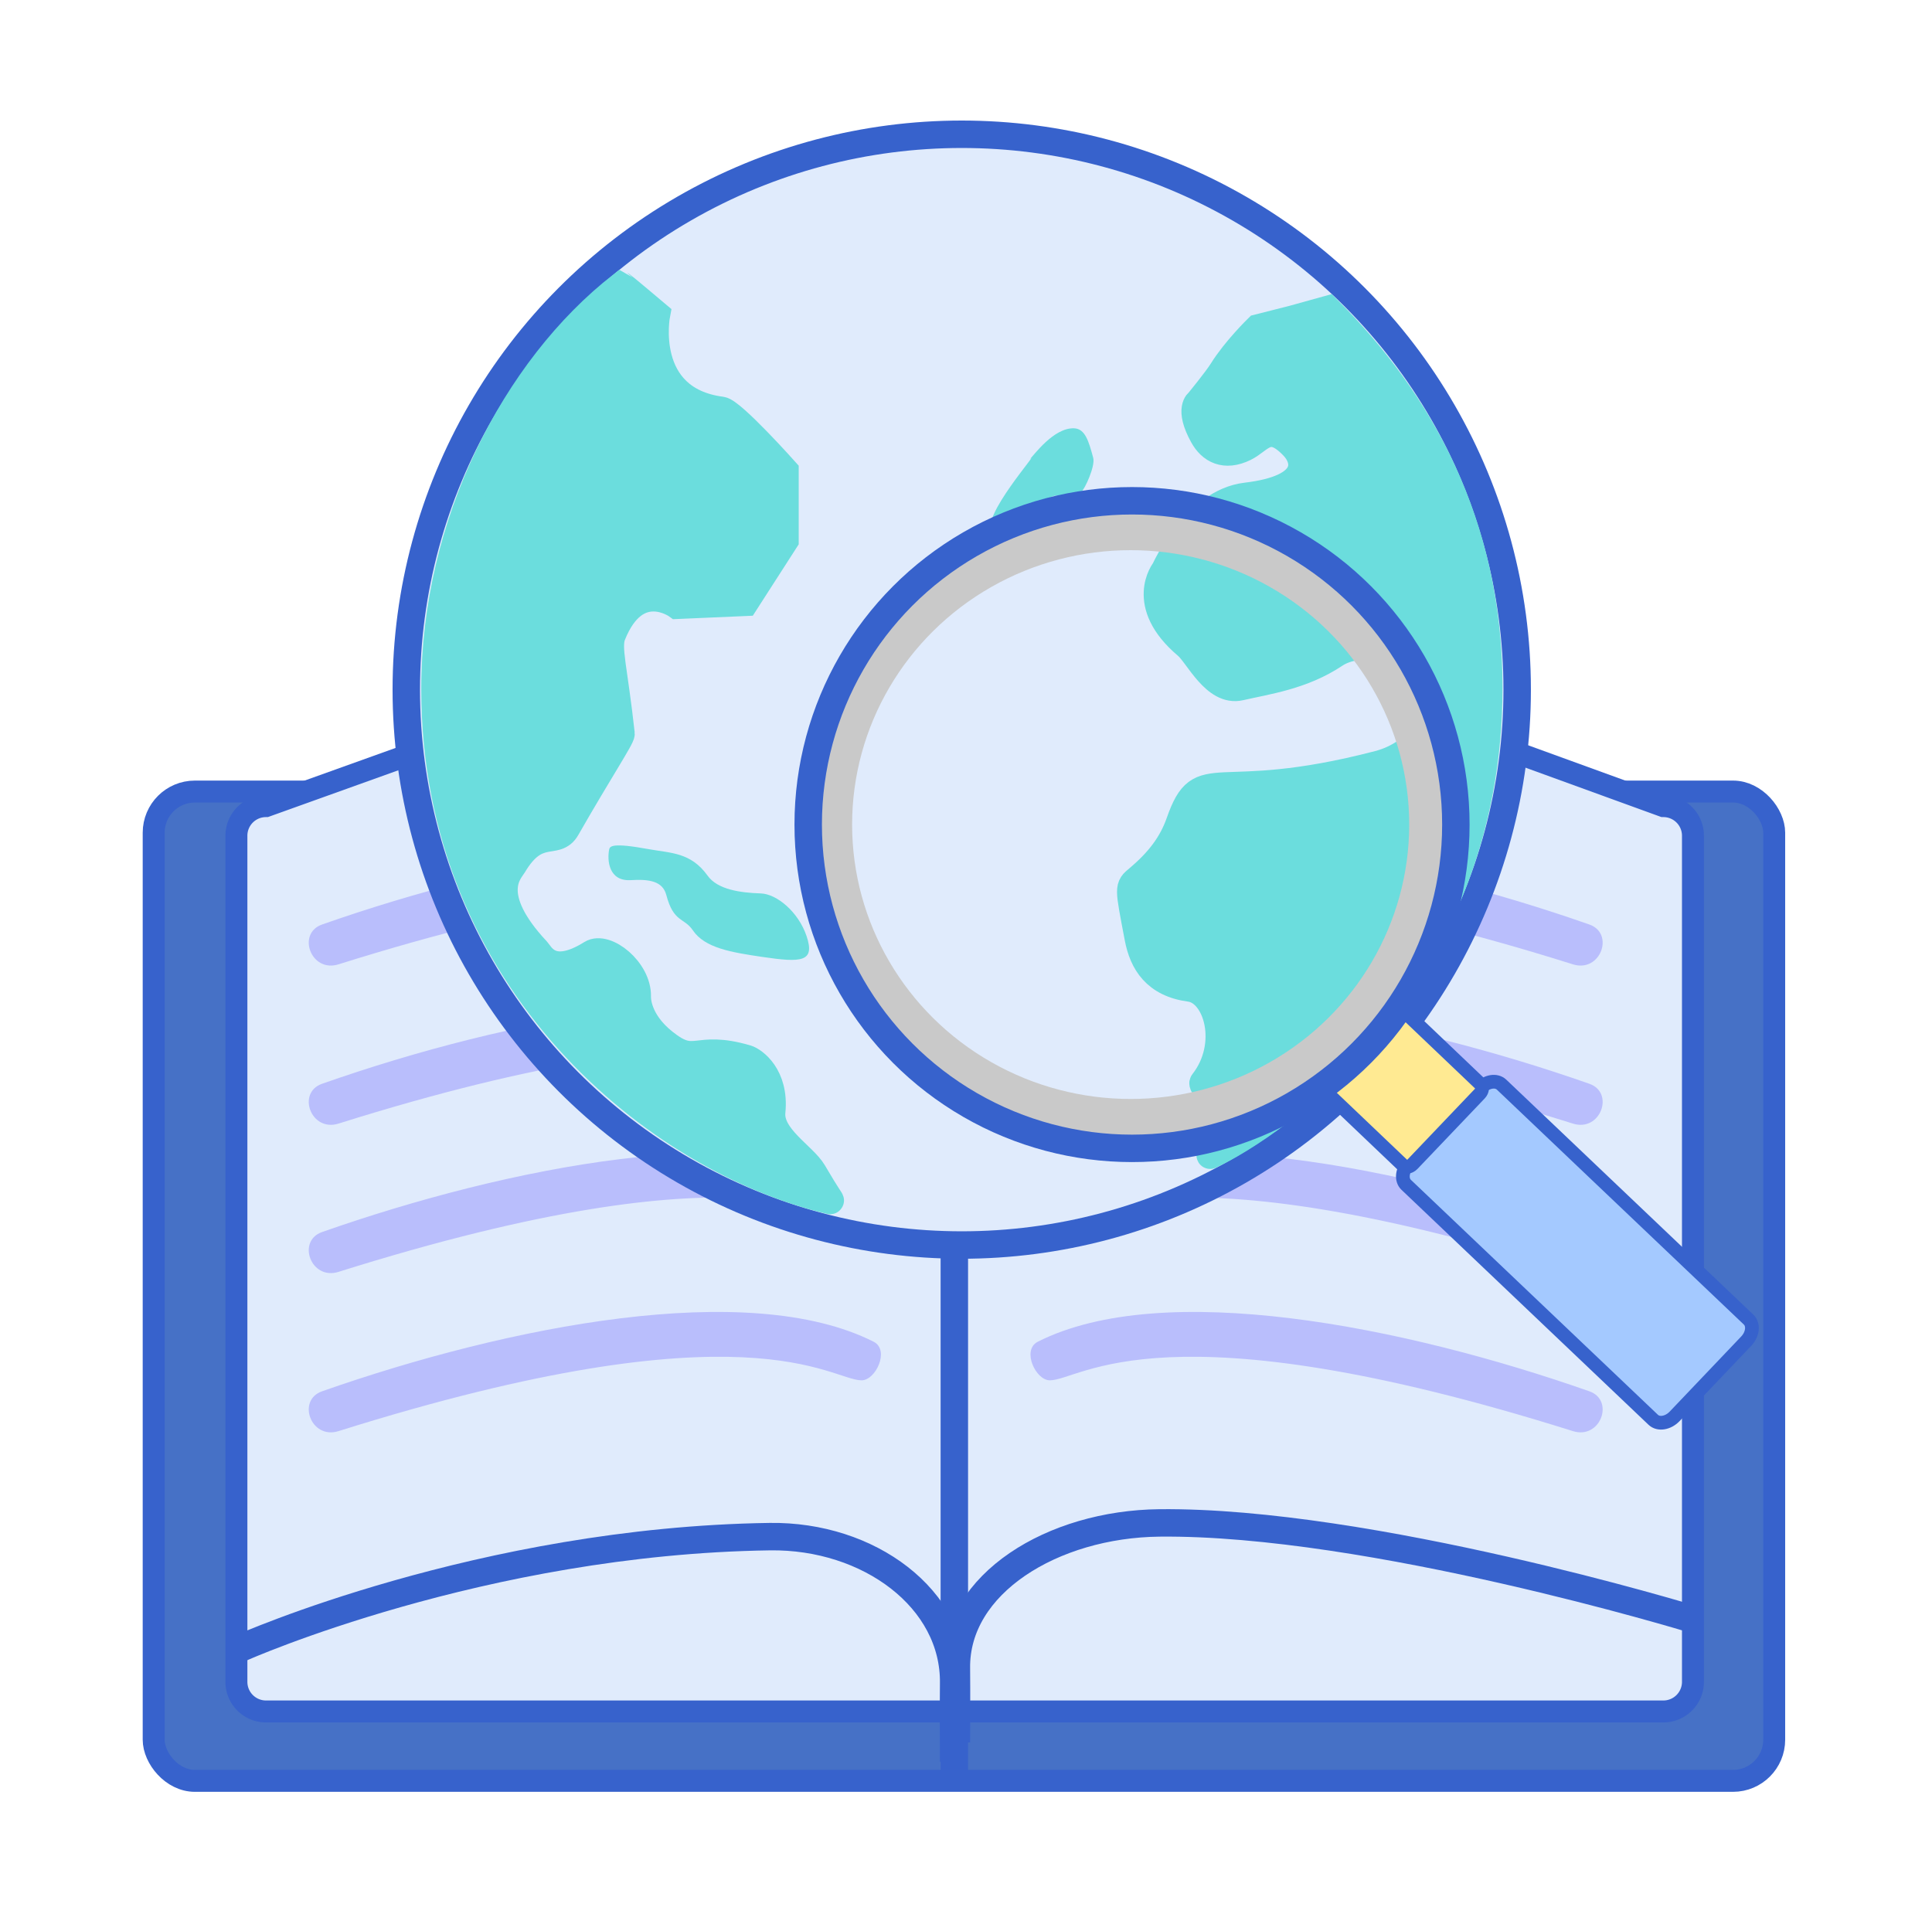 <svg id="书" xmlns="http://www.w3.org/2000/svg" baseProfile="full" width="100%" height="100%" viewBox="0 0 1408 1395">
  <defs>
    <style>
      .cls-1 {
        fill: #4671c6;
      }

      .cls-1, .cls-11, .cls-2, .cls-3, .cls-5, .cls-8, .cls-9 {
        stroke: #3762cc;
      }

      .cls-1, .cls-2 {
        stroke-width: 16px;
      }

      .cls-2, .cls-5 {
        fill: #e0ebfc;
      }

      .cls-2, .cls-3, .cls-4, .cls-6, .cls-7, .cls-8, .cls-9 {
        fill-rule: evenodd;
      }

      .cls-10, .cls-11, .cls-3 {
        fill: none;
      }

      .cls-11, .cls-3, .cls-5, .cls-6 {
        stroke-width: 20px;
      }

      .cls-4 {
        fill: #b9befc;
      }

      .cls-6, .cls-7 {
        fill: #6bdddd;
      }

      .cls-6 {
        stroke: #6bdddd;
      }

      .cls-8 {
        fill: #a4c9ff;
      }

      .cls-8, .cls-9 {
        stroke-width: 10px;
      }

      .cls-9 {
        fill: #ffea92;
      }

      .cls-10 {
        stroke: #c9c9c9;
        stroke-width: 30px;
      }
    </style>
  </defs>
  <rect id="外框" class="cls-1" x="112" y="576.938" width="1181" height="721.062" rx="30" ry="30"/>
  <path id="内框" class="cls-2" d="M193.819,587.548l512.449-183.9,505.992,183.9a21.583,21.583,0,0,1,21.53,21.635v616.6a21.587,21.587,0,0,1-21.53,21.64H193.819a21.587,21.587,0,0,1-21.531-21.64v-616.6A21.583,21.583,0,0,1,193.819,587.548Z"/>
  <path id="书页_左" data-name="书页 左" class="cls-3" d="M695,1284s-0.2-42.9,0-57c0.883-61.7-61.723-108.03-134-107-209.855,2.99-385,81-385,81"/>
  <path id="书页_右" data-name="书页 右" class="cls-3" d="M697,1270s0.2-39.9,0-54c-0.883-61.7,70.244-105.2,148-106,153.368-1.58,388,70,388,70"/>
  <path id="书_中线" data-name="书 中线" class="cls-3" d="M695.5,1291.54V410.108"/>
  <g id="内容">
    <g id="左">
      <path id="内容_左_1" data-name="内容 左 1" class="cls-4" d="M234.693,1014.07c135.154-47.451,310.836-82.4,402.21-36.02,11.576,6.242,1.215,28.05-9,28.02-22.651-.07-82-57.078-381.2,37.02C226.567,1049.42,216.124,1020.59,234.693,1014.07Z"/>
      <path id="内容_左_2" data-name="内容 左 2" class="cls-4" d="M234.693,898c135.154-47.456,310.836-82.4,402.21-36.024,11.576,6.241,1.215,28.049-9,28.019-22.651-.068-82-57.077-381.2,37.024C226.567,933.348,216.124,904.518,234.693,898Z"/>
      <path id="内容_左_3" data-name="内容 左 3" class="cls-4" d="M234.693,789.927c135.154-47.456,310.836-82.4,402.21-36.024,11.576,6.241,1.215,28.049-9,28.018-22.651-.067-82-57.076-381.2,37.025C226.567,825.277,216.124,796.447,234.693,789.927Z"/>
      <path id="内容_左_4" data-name="内容 左 4" class="cls-4" d="M234.693,673.85c135.154-47.455,310.836-82.4,402.21-36.023,11.576,6.241,1.215,28.048-9,28.018-22.651-.067-82-57.076-381.2,37.025C226.567,709.2,216.124,680.37,234.693,673.85Z"/>
    </g>
    <g id="右">
      <path id="内容_右_1" data-name="内容 右 1" class="cls-4" d="M1158.31,1014.07c-135.16-47.451-310.84-82.4-402.214-36.02-11.575,6.242-1.214,28.05,9,28.02,22.651-.07,82-57.078,381.2,37.02C1166.43,1049.42,1176.88,1020.59,1158.31,1014.07Z"/>
      <path id="内容_右_2" data-name="内容 右 2" class="cls-4" d="M1158.31,898c-135.16-47.456-310.84-82.4-402.214-36.024-11.575,6.241-1.214,28.049,9,28.019,22.651-.068,82-57.077,381.2,37.024C1166.43,933.348,1176.88,904.518,1158.31,898Z"/>
      <path id="内容_右_3" data-name="内容 右 3" class="cls-4" d="M1158.31,789.927c-135.16-47.456-310.84-82.4-402.214-36.024-11.575,6.241-1.214,28.049,9,28.019,22.651-.068,82-57.077,381.2,37.024C1166.43,825.277,1176.88,796.447,1158.31,789.927Z"/>
      <path id="内容_右_4" data-name="内容 右 4" class="cls-4" d="M1158.31,673.85C1023.15,626.4,847.47,591.45,756.1,637.827c-11.575,6.241-1.214,28.048,9,28.018,22.651-.067,82-57.076,381.2,37.025C1166.43,709.2,1176.88,680.37,1158.31,673.85Z"/>
    </g>
  </g>
  <circle id="地球" class="cls-5" cx="700.892" cy="502.656" r="404.798"/>
  <path id="地图_左" data-name="地图 左" class="cls-6" d="M478.417,229.148s-12.12,62.217,47.37,69.955c7.822,1.018,46.292,44.126,46.292,44.126v50.583l-29.067,45.2-49.523,2.153s-30.022-21.772-47.369,21.525c-3.8,9.48,1.287,24.756,6.46,72.107,0.291,2.669-15.886,27-39.834,68.879-7.724,13.508-21.4-2.319-38.756,26.906-2.835,4.772-20.761,21.869,17.225,62.421,2.818,3.008,10.421,20.571,39.833,2.153,10.322-6.464,33.861,12.017,33.374,31.211-0.037,1.452-.293,17.674,19.378,33.363,23.485,18.731,21.966.655,60.288,11.838,4.984,1.455,20.941,12.48,18.3,38.745-1.849,18.407,23.067,32.031,30.144,44.125C603.544,873.255,605.613,875.144,605,875,480.769,845.792,317,716.574,317,502c0-119.838,58.215-233.273,136-294C453.691,208.265,478.417,229.148,478.417,229.148Z">
	  <animateTransform attributeType="XML" attributeName="transform" begin="0s" dur="6s" type="rotate" from="360 700.892 502.656" to="0 700.892 502.656" repeatCount="indefinite"/>
  </path>
  <path id="地图_右" data-name="地图 右" class="cls-6" d="M916.74,239.063s-16.4,16.014-25.838,31.21c-4.159,6.7-17.225,22.6-17.225,22.6s-7.823,4.764,3.23,24.754c5.586,10.1,15.573,15.761,30.144,8.61,11.543-5.666,17.526-19.809,35.527-1.077,9.806,10.2,14.177,30.834-34.45,36.592-37.089,4.392-59.212,53.812-59.212,53.812s-19.779,24.556,16.149,54.888c8.135,6.868,20.438,34.373,38.756,30.134,18.924-4.378,45.175-7.82,68.9-23.677,17.212-11.5,54.768-9.515,72.128,34.44,4.85,12.267-11.25,38.233-40.18,45.772C884.011,588.56,875.88,553.486,859.682,599.6c-5.422,15.436-14.94,28.143-30.144,40.9-7.457,6.255-7.124,5.435,0,43.049,3.393,17.918,12.714,33.247,37.68,36.592,19.957,2.674,31.252,41.383,9.689,68.879-1.436,1.831,5.834,7.13,11.842,27.982,2.561,8.885-7.74,25.464-6.749,25,45.58-21.337,203-126.48,203-341,0-119.808-51.02-208.932-117-275C967.31,226.265,916.74,239.063,916.74,239.063Z">
	  <animateTransform attributeType="XML" attributeName="transform" begin="0s" dur="6s" type="rotate" from="360 700.892 502.656" to="0 700.892 502.656" repeatCount="indefinite"/>
  </path>
  <path id="地图_岛_左" data-name="地图 岛 左" class="cls-7" d="M472.652,618.9c16.134,2.962,30.739,2.176,43.063,19.372,7.26,10.132,23.811,12.426,38.756,12.915,11.51,0.376,27.407,13.353,33.374,31.211,6.282,18.8-3.681,19.306-32.3,15.067-22.534-3.338-41.841-6.442-50.6-19.372-6.443-9.512-14-5.479-19.378-25.83-2.671-10.1-12.554-11.567-25.838-10.762-16.108.976-17.335-14.4-15.8-22.25C444.4,616.851,445.74,613.956,472.652,618.9Z">
	  <animateTransform attributeType="XML" attributeName="transform" begin="0s" dur="6s" type="rotate" from="360 700.892 502.656" to="0 700.892 502.656" repeatCount="indefinite"/>
  </path>
  <path id="地图_岛_右" data-name="地图 岛 右" class="cls-7" d="M750.407,334.771c2.982-2.79,17.352-23.089,32.3-22.6,8.122,0.266,10.727,9.4,14,21.525,1.643,6.1-6.227,22.953-8.613,24.753-14.9,11.252-15.086-5.016-27.99,8.61-13.631,14.394-30.14,25.942-36.6,20.449C712.9,378.5,759.651,326.119,750.407,334.771Z">
	  <animateTransform attributeType="XML" attributeName="transform" begin="0s" dur="6s" type="rotate" from="360 700.892 502.656" to="0 700.892 502.656" repeatCount="indefinite"/>
  </path>
  <path id="手柄" class="cls-8" d="M1094.31,790.557l180.04,171.267c3.82,3.638,3.03,10.674-1.76,15.714l-52.13,54.762c-4.8,5.04-11.79,6.18-15.61,2.54L1024.8,863.575c-3.82-3.638-3.03-10.673,1.77-15.714l52.12-54.764C1083.49,788.057,1090.48,786.919,1094.31,790.557Z"/>
  <path id="手柄_黄" data-name="手柄 黄" class="cls-9" d="M1015.52,729.746l63.45,60.463c1.75,1.669,1.51,4.767-.54,6.918l-49.02,51.417c-2.05,2.152-5.14,2.542-6.89.872l-63.454-60.462c-1.752-1.67-1.51-4.767.541-6.918l49.023-51.417C1010.68,728.467,1013.76,728.077,1015.52,729.746Z"/>
  <ellipse id="放大镜_中" data-name="放大镜 中" class="cls-10" cx="824" cy="601" rx="218" ry="215"/>
  <circle id="放大镜_外" data-name="放大镜 外" class="cls-11" cx="825" cy="601" r="236"/>
</svg>
